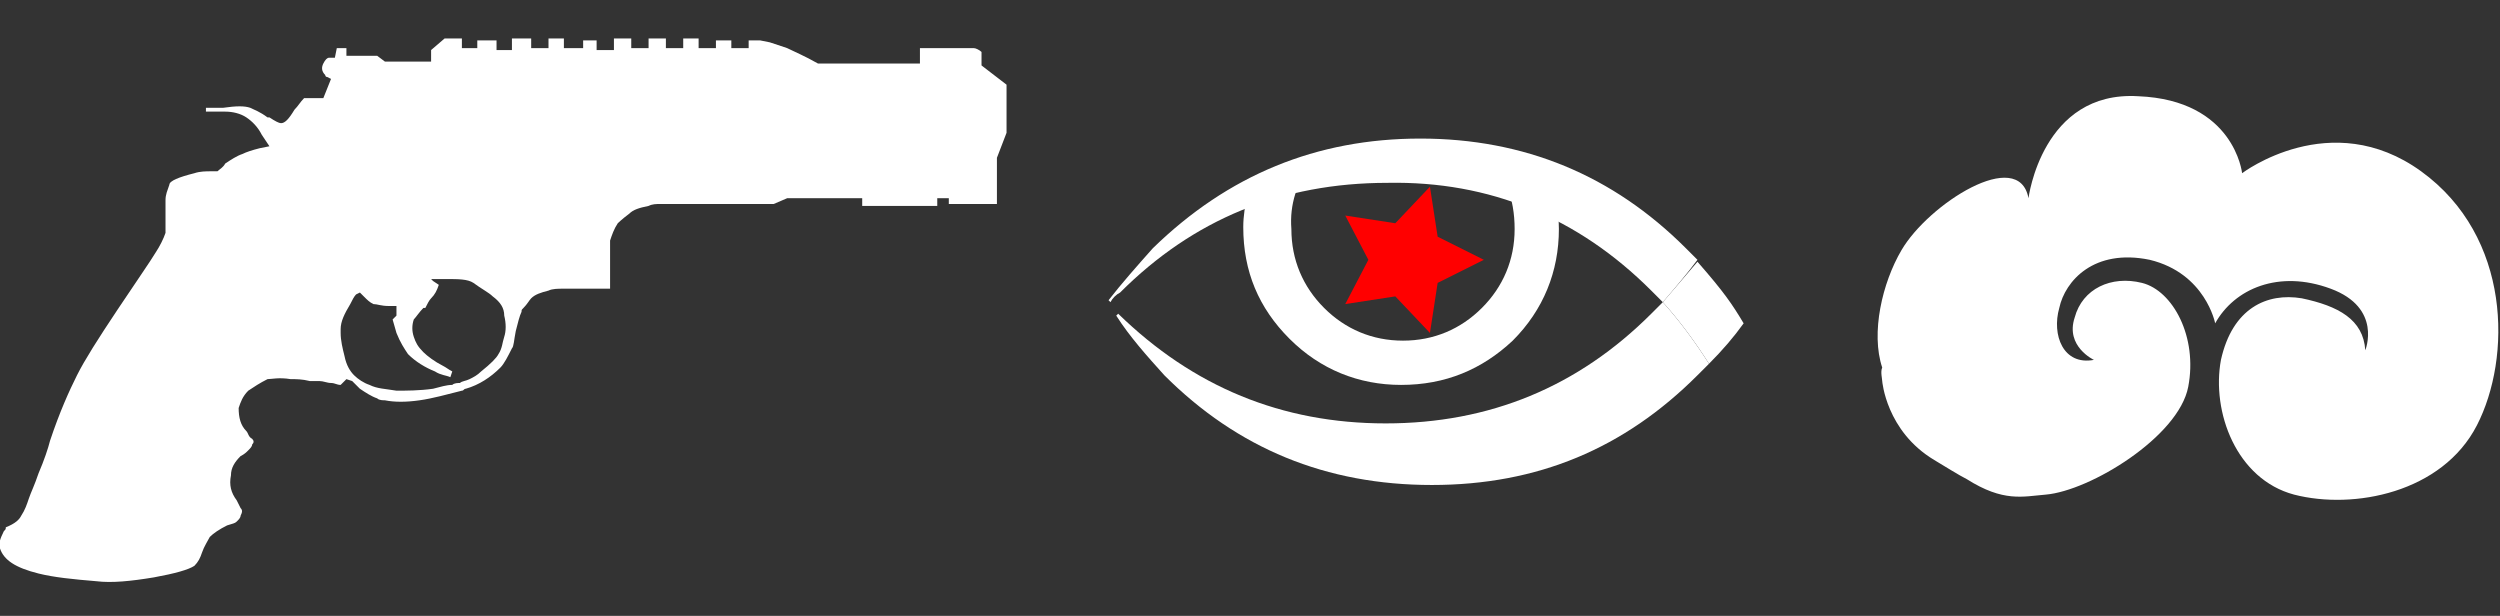 <?xml version="1.0" encoding="utf-8"?>
<!-- Generator: Adobe Illustrator 21.0.2, SVG Export Plug-In . SVG Version: 6.00 Build 0)  -->
<svg version="1.1" id="Слой_1" xmlns="http://www.w3.org/2000/svg" xmlns:xlink="http://www.w3.org/1999/xlink" x="0px" y="0px"
	 width="129.9px" height="32px" viewBox="0 0 129.9 32" enable-background="new 0 0 129.9 32" xml:space="preserve">
<rect x="0" y="0" width="129.9" height="32" fill="#333333" stroke="none"/>
<g id="Selected_Items">
	<g>
		<g id="Selected_Items_42_">
			<path fill="#FFFFFF" d="M52.3,6.9l-0.5,1.3v2.4h-2.5v-0.3h-0.6v0.4h-3.9v-0.4l-3.9,0l-0.7,0.3h-5.9c-0.2,0-0.4,0-0.6,0.1
				c-0.5,0.1-0.8,0.2-1,0.4l0,0c-0.4,0.3-0.6,0.5-0.6,0.5c-0.2,0.3-0.3,0.6-0.4,0.9c0,0.3,0,0.8,0,1.5c0,0.3,0,0.7,0,1
				c-0.4,0-0.9,0-1.3,0h0c-0.4,0-0.8,0-1.1,0c-0.3,0-0.6,0-0.8,0.1c-0.4,0.1-0.7,0.2-0.9,0.4c-0.1,0.1-0.2,0.3-0.4,0.5
				c-0.1,0.1-0.1,0.1-0.1,0.2c-0.1,0.2-0.2,0.6-0.3,1c-0.1,0.5-0.1,0.8-0.2,0.9c-0.2,0.4-0.4,0.8-0.6,1c-0.5,0.5-1.1,0.9-1.8,1.1
				c-0.1,0-0.1,0.1-0.2,0.1c-0.8,0.2-1.5,0.4-2.2,0.5c-0.7,0.1-1.3,0.1-1.8,0c-0.1,0-0.3,0-0.4-0.1c-0.3-0.1-0.6-0.3-0.9-0.5
				c-0.1-0.1-0.2-0.2-0.4-0.4L18,19.7l-0.3,0.3c-0.2,0-0.3-0.1-0.5-0.1c-0.2,0-0.4-0.1-0.6-0.1c-0.2,0-0.3,0-0.5,0
				c-0.4-0.1-0.7-0.1-1-0.1c-0.6-0.1-1,0-1.2,0c-0.4,0.2-0.7,0.4-1,0.6c-0.3,0.3-0.4,0.6-0.5,0.9c0,0.5,0.1,0.9,0.4,1.2
				c0.1,0.1,0.1,0.3,0.3,0.4c0.1,0.1,0.1,0.2,0,0.3c0,0.1-0.1,0.2-0.2,0.3c-0.1,0.1-0.2,0.2-0.4,0.3c-0.3,0.3-0.5,0.6-0.5,1
				c-0.1,0.5,0,0.9,0.3,1.3l0.2,0.4c0.1,0.1,0.1,0.2,0,0.4c0,0.1-0.1,0.2-0.2,0.3c-0.1,0.1-0.2,0.1-0.5,0.2
				c-0.4,0.2-0.7,0.4-0.9,0.6c-0.1,0.2-0.3,0.5-0.4,0.8c-0.1,0.3-0.2,0.5-0.4,0.7c-0.3,0.2-1,0.4-2.1,0.6c-1.2,0.2-2.2,0.3-3,0.2
				c-1.2-0.1-2.2-0.2-3-0.4c-1.2-0.3-1.8-0.7-2-1.3c-0.1-0.2,0-0.5,0.2-0.9c0.1-0.1,0.1-0.1,0.1-0.2C0.8,27.2,1,27,1.1,26.8
				c0.2-0.3,0.3-0.6,0.4-0.9c0.1-0.3,0.3-0.7,0.5-1.3c0.3-0.7,0.5-1.3,0.6-1.7c0.5-1.5,1-2.6,1.4-3.4c0.4-0.8,1.1-1.9,2.1-3.4
				c1-1.5,1.7-2.5,2-3c0.2-0.3,0.4-0.7,0.5-1c0-0.2,0-0.5,0-0.9c0-0.4,0-0.7,0-0.8c0-0.3,0.1-0.5,0.2-0.8C8.8,9.4,9.3,9.2,10.1,9
				c0.3-0.1,0.6-0.1,0.9-0.1h0.3c0.1-0.1,0.3-0.2,0.4-0.4C12,8.3,12.3,8.1,12.6,8c0.2-0.1,0.5-0.2,0.9-0.3l0.5-0.1L13.6,7
				c-0.2-0.4-0.5-0.7-0.8-0.9c-0.3-0.2-0.7-0.3-1.1-0.3c-0.1,0-0.1,0-0.2,0c-0.3,0-0.6,0-0.8,0l0-0.2c0.3,0,0.6,0,0.9,0
				c0.7-0.1,1.1-0.1,1.4,0c0.2,0.1,0.5,0.2,0.9,0.5c0,0,0.1,0,0.1,0c0.3,0.2,0.5,0.3,0.6,0.3c0.2,0,0.4-0.2,0.7-0.7
				c0.2-0.2,0.3-0.4,0.5-0.6l1,0l0.4-1L17,4c-0.1,0-0.1-0.1-0.1-0.1c-0.2-0.2-0.2-0.4-0.1-0.6c0.1-0.2,0.2-0.3,0.3-0.3
				c0,0,0.1,0,0.1,0c0.1,0,0.2,0,0.2,0l0.1-0.5L18,2.5l0,0.4h1.6L20,3.2h2.4V2.6L23.1,2l0.9,0v0.5h0.8V2.1h1v0.5h0.8V2h1v0.5h0.9V2
				h0.8v0.5h1V2.1H31v0.5h0.9V2h0.9v0.5h0.9V2h0.9v0.5h0.9V2h0.8v0.5h0.9V2.1H38v0.4h0.9V2.1h0.6L40,2.2c0.3,0.1,0.6,0.2,0.9,0.3
				c0.4,0.2,0.9,0.4,1.6,0.8h5.3V2.5h2.6l0.2,0c0.1,0,0.3,0.1,0.4,0.2C51,2.9,51,3,51,3.2l0,0.2l1.3,1L52.3,6.9L52.3,6.9z
				 M22.5,14.6l0.3,0.2c-0.1,0.3-0.2,0.5-0.4,0.7c-0.1,0.1-0.2,0.3-0.3,0.5c0,0-0.1,0-0.1,0c-0.2,0.2-0.4,0.5-0.5,0.6
				c-0.1,0.3-0.1,0.6,0,0.9c0.1,0.3,0.2,0.5,0.5,0.8c0.2,0.2,0.6,0.5,1,0.7c0.2,0.1,0.3,0.2,0.5,0.3l-0.1,0.3
				c-0.2-0.1-0.5-0.1-0.8-0.3c-0.5-0.2-1-0.5-1.4-0.9c-0.2-0.3-0.4-0.6-0.6-1.1l-0.2-0.7l0.2-0.2l0-0.5c-0.1,0-0.3,0-0.4,0
				c-0.4,0-0.6-0.1-0.8-0.1c-0.2-0.1-0.3-0.2-0.5-0.4l-0.2-0.2l-0.2,0.1c-0.1,0.1-0.2,0.3-0.3,0.5c-0.3,0.5-0.5,0.9-0.5,1.3
				c0,0.1,0,0.1,0,0.2c0,0.4,0.1,0.8,0.2,1.2c0.1,0.5,0.3,0.8,0.5,1c0.2,0.2,0.5,0.4,0.8,0.5c0.4,0.2,0.8,0.2,1.4,0.3
				c0.5,0,1.2,0,1.9-0.1c0.4-0.1,0.7-0.2,1-0.2c0.1-0.1,0.3-0.1,0.4-0.1c0.1-0.1,0.3-0.1,0.5-0.2c0.2-0.1,0.4-0.2,0.6-0.4
				c0.5-0.4,0.8-0.7,0.9-0.9c0.2-0.3,0.2-0.6,0.3-0.9c0.1-0.3,0.1-0.7,0-1.1v0c0-0.4-0.2-0.7-0.6-1c-0.2-0.2-0.6-0.4-1-0.7
				c-0.3-0.2-0.8-0.2-1.4-0.2h-0.8L22.5,14.6z"/>
		</g>
	</g>
</g>
<g id="guides">
</g>
<g id="Flash_2_">
	<path fill="#FFFFFF" d="M81,11.9c0,2.2-0.8,4.2-2.4,5.8C77,19.2,75.1,20,72.8,20c-2.2,0-4.2-0.8-5.8-2.4c-1.6-1.6-2.4-3.5-2.4-5.8
		c0-0.6,0.1-1.1,0.2-1.7c0.2-0.1,0.4-0.1,0.6-0.3c0.8-0.4,1.5-0.8,2.3-1.1c0.1,0,0.3-0.1,0.4-0.2c-0.7,1-1.1,2.1-1,3.4
		c0,1.6,0.6,3,1.7,4.1c1.1,1.1,2.5,1.7,4.1,1.7c1.6,0,3-0.6,4.1-1.7c1.1-1.1,1.7-2.5,1.7-4.1c0-1.6-0.5-2.9-1.6-4.1
		c0.7,0.2,1.4,0.4,2.1,0.8c0,0,0,0,0,0c0.4,0.2,0.8,0.4,1.2,0.5C80.8,10.1,81,11,81,11.9z"/>
	<path fill="#FFFFFF" d="M88.8,18.9c-0.7-1.1-1.5-2.2-2.4-3.2c-0.2,0.2-0.4,0.4-0.6,0.6c-3.8,3.8-8.4,5.7-13.8,5.7
		c-5.4,0-10-1.9-13.9-5.7L58,16.4c0.7,1.1,1.6,2.1,2.5,3.1c3.8,3.8,8.4,5.7,13.9,5.7s10-1.9,13.8-5.7C88.4,19.3,88.6,19.1,88.8,18.9
		L88.8,18.9z"/>
	<path fill="#FFFFFF" d="M86.4,15.7c0.9,1,1.7,2.1,2.4,3.2c0.7-0.7,1.3-1.4,1.8-2.1c-0.6-1-1-1.6-2.4-3.2C87.6,14.3,87,15,86.4,15.7
		L86.4,15.7z"/>
	<polygon fill="#FF0000" points="77.1,13.5 74.7,14.7 74.3,17.3 72.5,15.4 69.9,15.8 71.1,13.5 69.9,11.2 72.5,11.6 74.3,9.7 
		74.7,12.3 	"/>
	<path fill="#FFFFFF" d="M85.8,15.1c0.2,0.2,0.4,0.4,0.6,0.6c0.6-0.7,1.2-1.4,1.8-2.2c-0.2-0.2-0.4-0.4-0.6-0.6
		c-3.8-3.8-8.4-5.7-13.8-5.7c-5.4,0-10,1.9-13.9,5.7c-0.8,0.9-1.6,1.8-2.3,2.7l0.1,0.1c0.1-0.2,0.3-0.4,0.5-0.5
		c3.8-3.8,8.4-5.7,13.9-5.7C77.4,9.4,82,11.3,85.8,15.1L85.8,15.1z"/>
</g>
<path fill="#FFFFFF" d="M97.8,19.8c0,0,0.2,2.6,2.7,4.1c0.5,0.3,1.3,0.8,1.7,1c1.9,1.2,2.9,0.9,4.1,0.8c2.3-0.2,6.9-3,7.4-5.6
	c0.5-2.6-0.8-5-2.4-5.4c-1.6-0.4-3.1,0.3-3.5,1.8c-0.5,1.5,1,2.2,1,2.2c-1.6,0.3-2.2-1.3-1.8-2.7c0.3-1.4,1.8-3.1,4.7-2.5
	c2.9,0.7,3.4,3.3,3.4,3.3c1-1.8,3.3-2.8,6-1.8s1.8,3.2,1.8,3.2c-0.1-1.6-1.4-2.3-3.3-2.7c-1.8-0.3-3.6,0.5-4.2,3.2
	c-0.5,2.7,0.8,6.2,3.8,7c3.1,0.8,7.7-0.1,9.5-3.6c1.8-3.5,1.8-9.8-2.9-13.2c-4.7-3.4-9.3,0.1-9.3,0.1s-0.4-3.8-5.4-4
	c-5-0.3-5.7,5.3-5.7,5.3c-0.5-2.7-5.2,0.3-6.6,2.7c-1,1.7-1.6,4.3-1,6.1C97.7,19.3,97.8,19.7,97.8,19.8z"/>
</svg>

